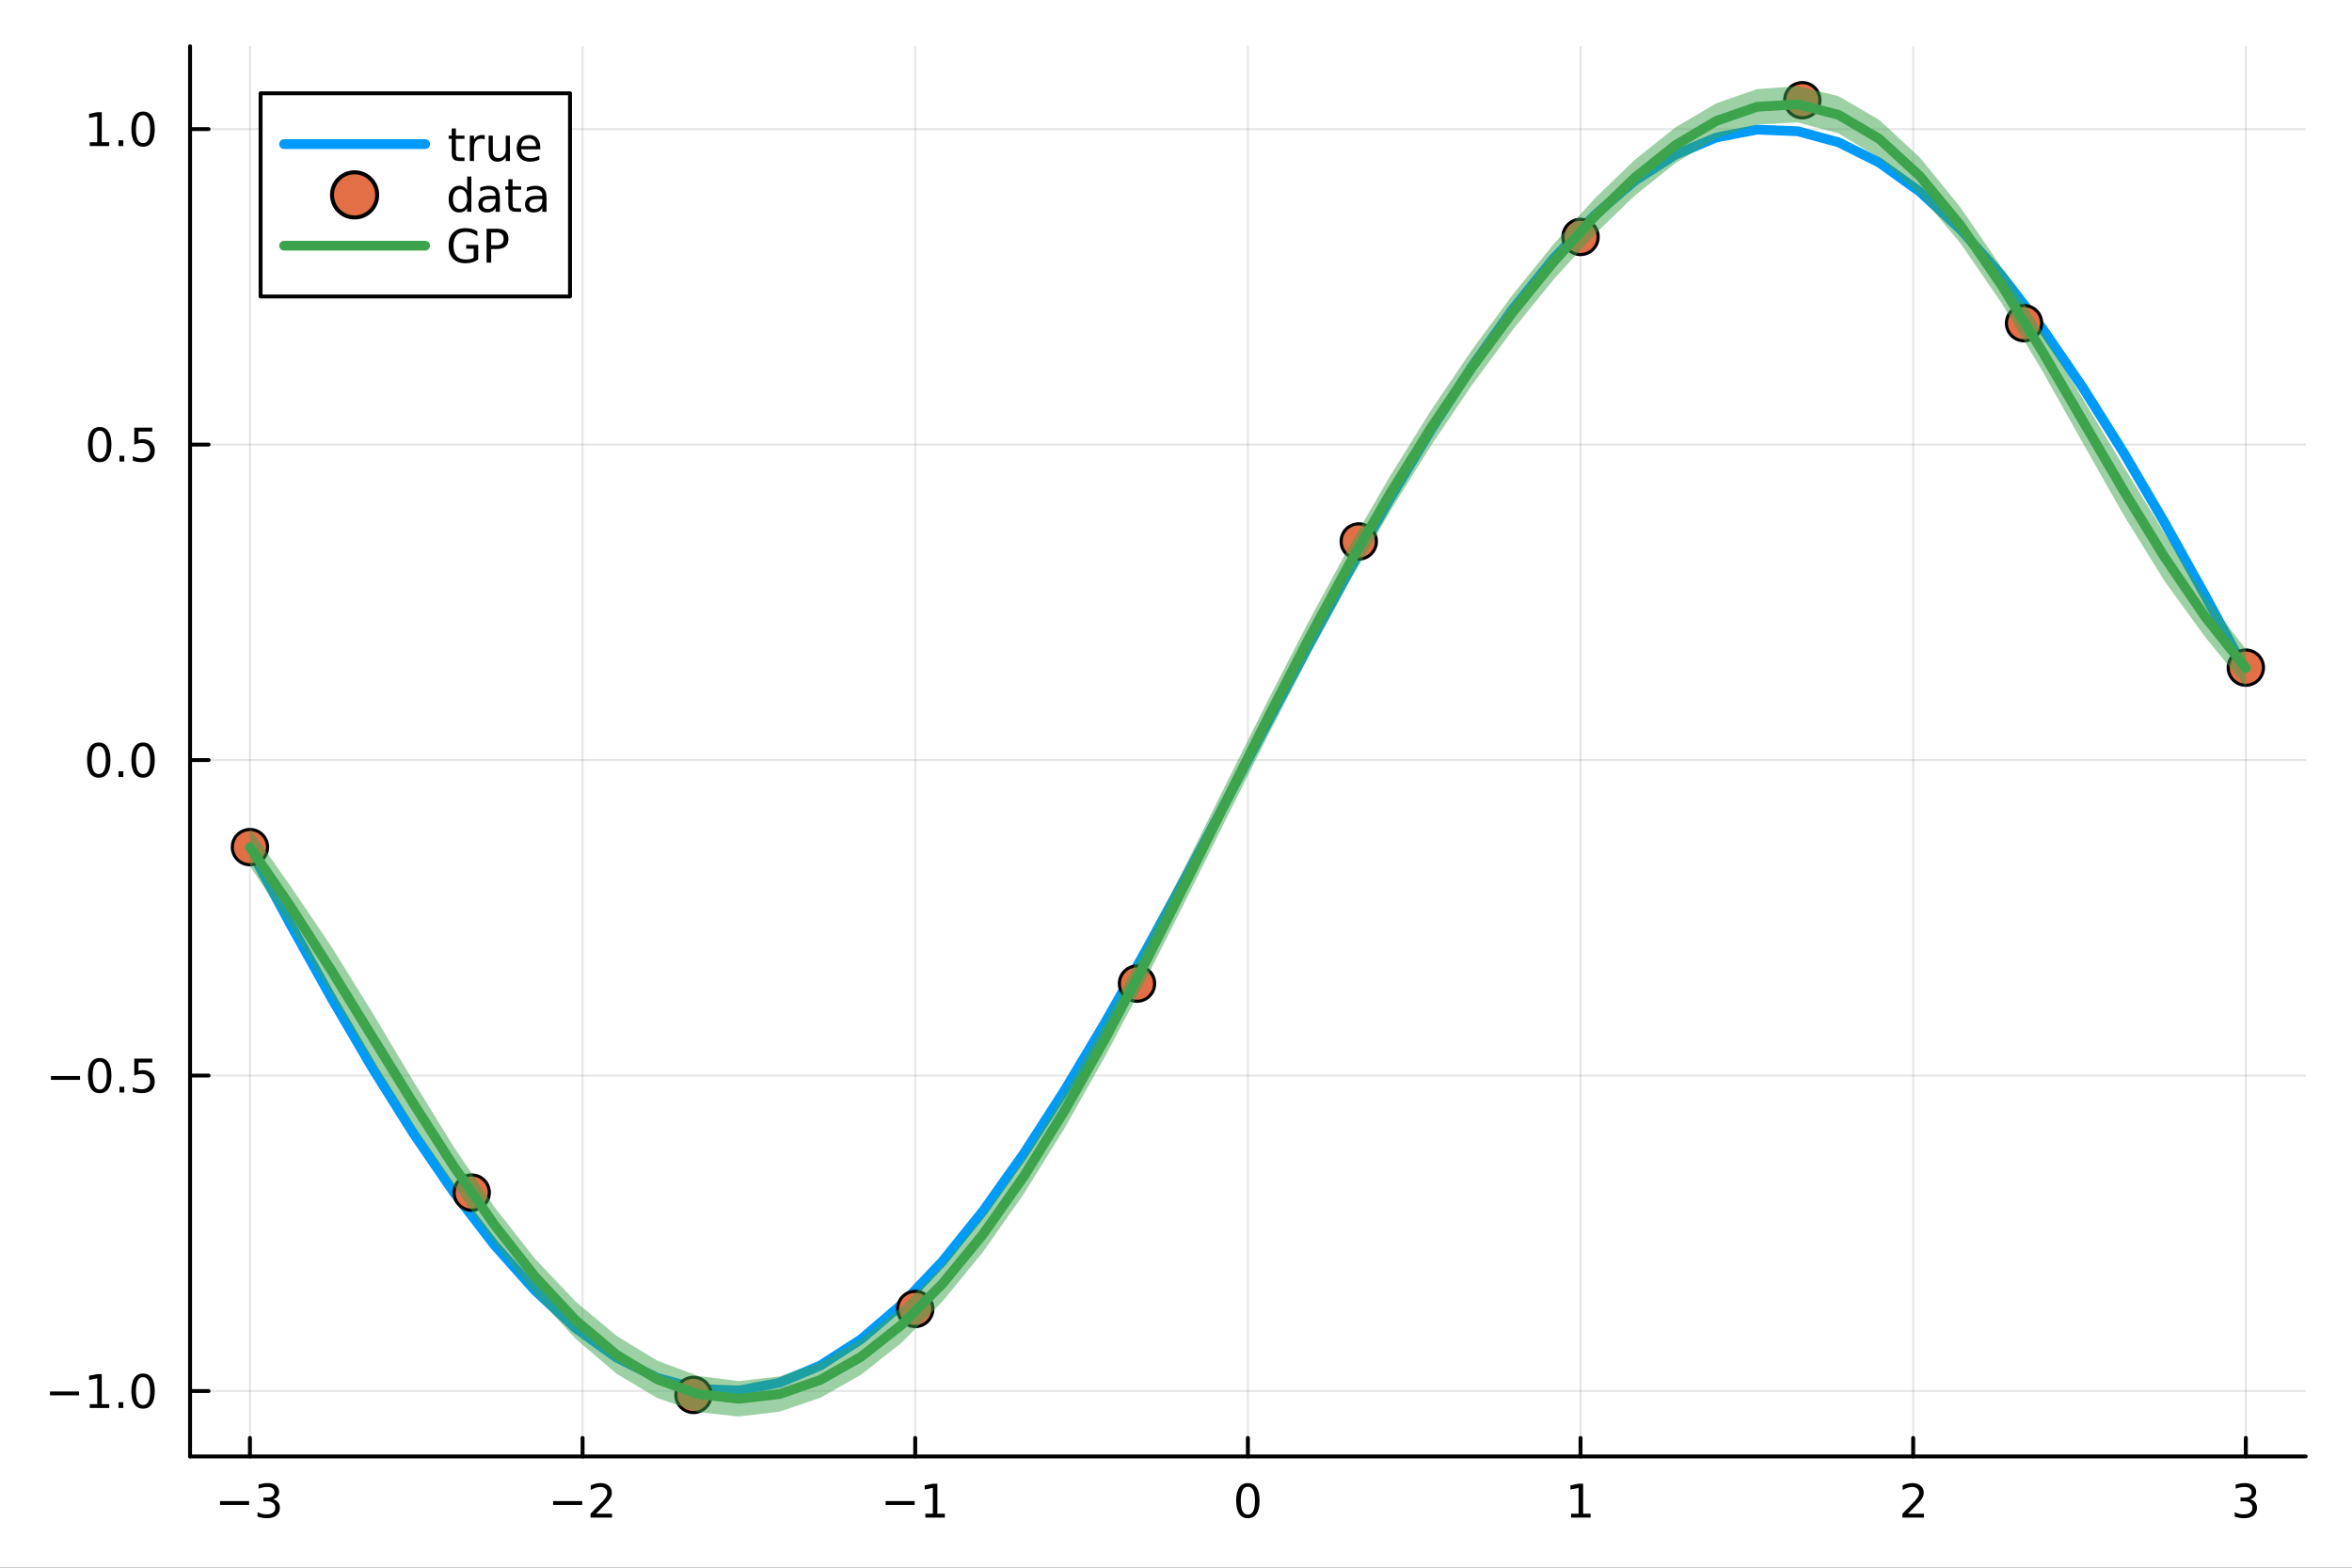 <?xml version="1.0" encoding="utf-8"?>
<svg xmlns="http://www.w3.org/2000/svg" xmlns:xlink="http://www.w3.org/1999/xlink" width="600" height="400" viewBox="0 0 2400 1600">
<rect x="0" y="0" width="2400" height="1600" fill="#333333" stroke="none"/>
<defs>
  <clipPath id="clip660">
    <rect x="0" y="0" width="2400" height="1600"/>
  </clipPath>
</defs>
<path clip-path="url(#clip660)" d="
M0 1600 L2400 1600 L2400 0 L0 0  Z
  " fill="#ffffff" fill-rule="evenodd" fill-opacity="1"/>
<defs>
  <clipPath id="clip661">
    <rect x="480" y="0" width="1681" height="1600"/>
  </clipPath>
</defs>
<path clip-path="url(#clip660)" d="
M193.936 1486.45 L2352.76 1486.45 L2352.76 47.244 L193.936 47.244  Z
  " fill="#ffffff" fill-rule="evenodd" fill-opacity="1"/>
<defs>
  <clipPath id="clip662">
    <rect x="193" y="47" width="2160" height="1440"/>
  </clipPath>
</defs>
<polyline clip-path="url(#clip662)" style="stroke:#000000; stroke-linecap:round; stroke-linejoin:round; stroke-width:2; stroke-opacity:0.1; fill:none" points="
  255.035,1486.45 255.035,47.244 
  "/>
<polyline clip-path="url(#clip662)" style="stroke:#000000; stroke-linecap:round; stroke-linejoin:round; stroke-width:2; stroke-opacity:0.1; fill:none" points="
  594.472,1486.45 594.472,47.244 
  "/>
<polyline clip-path="url(#clip662)" style="stroke:#000000; stroke-linecap:round; stroke-linejoin:round; stroke-width:2; stroke-opacity:0.1; fill:none" points="
  933.909,1486.45 933.909,47.244 
  "/>
<polyline clip-path="url(#clip662)" style="stroke:#000000; stroke-linecap:round; stroke-linejoin:round; stroke-width:2; stroke-opacity:0.1; fill:none" points="
  1273.35,1486.45 1273.35,47.244 
  "/>
<polyline clip-path="url(#clip662)" style="stroke:#000000; stroke-linecap:round; stroke-linejoin:round; stroke-width:2; stroke-opacity:0.1; fill:none" points="
  1612.78,1486.45 1612.78,47.244 
  "/>
<polyline clip-path="url(#clip662)" style="stroke:#000000; stroke-linecap:round; stroke-linejoin:round; stroke-width:2; stroke-opacity:0.1; fill:none" points="
  1952.22,1486.45 1952.22,47.244 
  "/>
<polyline clip-path="url(#clip662)" style="stroke:#000000; stroke-linecap:round; stroke-linejoin:round; stroke-width:2; stroke-opacity:0.1; fill:none" points="
  2291.66,1486.45 2291.66,47.244 
  "/>
<polyline clip-path="url(#clip660)" style="stroke:#000000; stroke-linecap:round; stroke-linejoin:round; stroke-width:4; stroke-opacity:1; fill:none" points="
  193.936,1486.45 2352.76,1486.45 
  "/>
<polyline clip-path="url(#clip660)" style="stroke:#000000; stroke-linecap:round; stroke-linejoin:round; stroke-width:4; stroke-opacity:1; fill:none" points="
  255.035,1486.45 255.035,1467.55 
  "/>
<polyline clip-path="url(#clip660)" style="stroke:#000000; stroke-linecap:round; stroke-linejoin:round; stroke-width:4; stroke-opacity:1; fill:none" points="
  594.472,1486.45 594.472,1467.55 
  "/>
<polyline clip-path="url(#clip660)" style="stroke:#000000; stroke-linecap:round; stroke-linejoin:round; stroke-width:4; stroke-opacity:1; fill:none" points="
  933.909,1486.45 933.909,1467.55 
  "/>
<polyline clip-path="url(#clip660)" style="stroke:#000000; stroke-linecap:round; stroke-linejoin:round; stroke-width:4; stroke-opacity:1; fill:none" points="
  1273.35,1486.45 1273.35,1467.55 
  "/>
<polyline clip-path="url(#clip660)" style="stroke:#000000; stroke-linecap:round; stroke-linejoin:round; stroke-width:4; stroke-opacity:1; fill:none" points="
  1612.78,1486.45 1612.78,1467.55 
  "/>
<polyline clip-path="url(#clip660)" style="stroke:#000000; stroke-linecap:round; stroke-linejoin:round; stroke-width:4; stroke-opacity:1; fill:none" points="
  1952.22,1486.45 1952.22,1467.55 
  "/>
<polyline clip-path="url(#clip660)" style="stroke:#000000; stroke-linecap:round; stroke-linejoin:round; stroke-width:4; stroke-opacity:1; fill:none" points="
  2291.66,1486.45 2291.66,1467.55 
  "/>
<path clip-path="url(#clip660)" d="M224.502 1532.02 L254.178 1532.02 L254.178 1535.95 L224.502 1535.95 L224.502 1532.02 Z" fill="#000000" fill-rule="evenodd" fill-opacity="1" /><path clip-path="url(#clip660)" d="M278.437 1530.21 Q281.794 1530.93 283.669 1533.2 Q285.567 1535.47 285.567 1538.8 Q285.567 1543.92 282.048 1546.72 Q278.53 1549.52 272.048 1549.52 Q269.873 1549.52 267.558 1549.08 Q265.266 1548.66 262.812 1547.81 L262.812 1543.29 Q264.757 1544.43 267.072 1545.01 Q269.386 1545.58 271.91 1545.58 Q276.308 1545.58 278.599 1543.85 Q280.914 1542.11 280.914 1538.8 Q280.914 1535.75 278.761 1534.03 Q276.632 1532.3 272.812 1532.3 L268.785 1532.3 L268.785 1528.45 L272.998 1528.45 Q276.447 1528.45 278.275 1527.09 Q280.104 1525.7 280.104 1523.11 Q280.104 1520.45 278.206 1519.03 Q276.331 1517.6 272.812 1517.6 Q270.891 1517.6 268.692 1518.01 Q266.493 1518.43 263.854 1519.31 L263.854 1515.14 Q266.516 1514.4 268.831 1514.03 Q271.169 1513.66 273.229 1513.66 Q278.553 1513.66 281.655 1516.09 Q284.757 1518.5 284.757 1522.62 Q284.757 1525.49 283.113 1527.48 Q281.47 1529.45 278.437 1530.21 Z" fill="#000000" fill-rule="evenodd" fill-opacity="1" /><path clip-path="url(#clip660)" d="M564.414 1532.02 L594.09 1532.02 L594.09 1535.95 L564.414 1535.95 L564.414 1532.02 Z" fill="#000000" fill-rule="evenodd" fill-opacity="1" /><path clip-path="url(#clip660)" d="M608.21 1544.91 L624.529 1544.91 L624.529 1548.85 L602.585 1548.85 L602.585 1544.91 Q605.247 1542.16 609.83 1537.53 Q614.437 1532.88 615.617 1531.53 Q617.863 1529.01 618.742 1527.27 Q619.645 1525.51 619.645 1523.82 Q619.645 1521.07 617.701 1519.33 Q615.78 1517.6 612.678 1517.6 Q610.479 1517.6 608.025 1518.36 Q605.594 1519.13 602.817 1520.68 L602.817 1515.95 Q605.641 1514.82 608.094 1514.24 Q610.548 1513.66 612.585 1513.66 Q617.955 1513.66 621.15 1516.35 Q624.344 1519.03 624.344 1523.52 Q624.344 1525.65 623.534 1527.57 Q622.747 1529.47 620.641 1532.07 Q620.062 1532.74 616.96 1535.95 Q613.858 1539.15 608.21 1544.91 Z" fill="#000000" fill-rule="evenodd" fill-opacity="1" /><path clip-path="url(#clip660)" d="M903.666 1532.02 L933.342 1532.02 L933.342 1535.95 L903.666 1535.95 L903.666 1532.02 Z" fill="#000000" fill-rule="evenodd" fill-opacity="1" /><path clip-path="url(#clip660)" d="M944.244 1544.91 L951.883 1544.91 L951.883 1518.55 L943.573 1520.21 L943.573 1515.95 L951.837 1514.29 L956.513 1514.29 L956.513 1544.91 L964.152 1544.91 L964.152 1548.85 L944.244 1548.85 L944.244 1544.91 Z" fill="#000000" fill-rule="evenodd" fill-opacity="1" /><path clip-path="url(#clip660)" d="M1273.35 1517.37 Q1269.73 1517.37 1267.91 1520.93 Q1266.1 1524.47 1266.1 1531.6 Q1266.1 1538.71 1267.91 1542.27 Q1269.73 1545.82 1273.35 1545.82 Q1276.98 1545.82 1278.79 1542.27 Q1280.61 1538.71 1280.61 1531.6 Q1280.61 1524.47 1278.79 1520.93 Q1276.98 1517.37 1273.35 1517.37 M1273.35 1513.66 Q1279.16 1513.66 1282.21 1518.27 Q1285.29 1522.85 1285.29 1531.6 Q1285.29 1540.33 1282.21 1544.94 Q1279.16 1549.52 1273.35 1549.52 Q1267.54 1549.52 1264.46 1544.94 Q1261.4 1540.33 1261.4 1531.6 Q1261.4 1522.85 1264.46 1518.27 Q1267.54 1513.66 1273.35 1513.66 Z" fill="#000000" fill-rule="evenodd" fill-opacity="1" /><path clip-path="url(#clip660)" d="M1603.17 1544.91 L1610.8 1544.91 L1610.8 1518.55 L1602.49 1520.21 L1602.49 1515.95 L1610.76 1514.29 L1615.43 1514.29 L1615.43 1544.91 L1623.07 1544.91 L1623.07 1548.85 L1603.17 1548.85 L1603.17 1544.91 Z" fill="#000000" fill-rule="evenodd" fill-opacity="1" /><path clip-path="url(#clip660)" d="M1946.87 1544.91 L1963.19 1544.91 L1963.19 1548.85 L1941.25 1548.85 L1941.25 1544.91 Q1943.91 1542.16 1948.49 1537.53 Q1953.1 1532.88 1954.28 1531.53 Q1956.53 1529.01 1957.41 1527.27 Q1958.31 1525.51 1958.31 1523.82 Q1958.31 1521.07 1956.36 1519.33 Q1954.44 1517.6 1951.34 1517.6 Q1949.14 1517.6 1946.69 1518.36 Q1944.26 1519.13 1941.48 1520.68 L1941.48 1515.95 Q1944.3 1514.82 1946.76 1514.24 Q1949.21 1513.66 1951.25 1513.66 Q1956.62 1513.66 1959.81 1516.35 Q1963.01 1519.03 1963.01 1523.52 Q1963.01 1525.65 1962.2 1527.57 Q1961.41 1529.47 1959.3 1532.07 Q1958.72 1532.74 1955.62 1535.95 Q1952.52 1539.15 1946.87 1544.91 Z" fill="#000000" fill-rule="evenodd" fill-opacity="1" /><path clip-path="url(#clip660)" d="M2295.9 1530.21 Q2299.26 1530.93 2301.14 1533.2 Q2303.03 1535.47 2303.03 1538.8 Q2303.03 1543.92 2299.52 1546.72 Q2296 1549.52 2289.52 1549.52 Q2287.34 1549.52 2285.03 1549.08 Q2282.73 1548.66 2280.28 1547.81 L2280.28 1543.29 Q2282.22 1544.43 2284.54 1545.01 Q2286.85 1545.58 2289.38 1545.58 Q2293.78 1545.58 2296.07 1543.85 Q2298.38 1542.11 2298.38 1538.8 Q2298.38 1535.75 2296.23 1534.03 Q2294.1 1532.3 2290.28 1532.3 L2286.25 1532.3 L2286.25 1528.45 L2290.47 1528.45 Q2293.91 1528.45 2295.74 1527.09 Q2297.57 1525.7 2297.57 1523.11 Q2297.57 1520.45 2295.67 1519.03 Q2293.8 1517.6 2290.28 1517.6 Q2288.36 1517.6 2286.16 1518.01 Q2283.96 1518.43 2281.32 1519.31 L2281.32 1515.14 Q2283.98 1514.4 2286.3 1514.03 Q2288.64 1513.66 2290.7 1513.66 Q2296.02 1513.66 2299.12 1516.09 Q2302.22 1518.5 2302.22 1522.62 Q2302.22 1525.49 2300.58 1527.48 Q2298.94 1529.45 2295.9 1530.21 Z" fill="#000000" fill-rule="evenodd" fill-opacity="1" /><polyline clip-path="url(#clip662)" style="stroke:#000000; stroke-linecap:round; stroke-linejoin:round; stroke-width:2; stroke-opacity:0.1; fill:none" points="
  193.936,1419.72 2352.76,1419.72 
  "/>
<polyline clip-path="url(#clip662)" style="stroke:#000000; stroke-linecap:round; stroke-linejoin:round; stroke-width:2; stroke-opacity:0.1; fill:none" points="
  193.936,1097.74 2352.76,1097.74 
  "/>
<polyline clip-path="url(#clip662)" style="stroke:#000000; stroke-linecap:round; stroke-linejoin:round; stroke-width:2; stroke-opacity:0.1; fill:none" points="
  193.936,775.752 2352.76,775.752 
  "/>
<polyline clip-path="url(#clip662)" style="stroke:#000000; stroke-linecap:round; stroke-linejoin:round; stroke-width:2; stroke-opacity:0.1; fill:none" points="
  193.936,453.766 2352.76,453.766 
  "/>
<polyline clip-path="url(#clip662)" style="stroke:#000000; stroke-linecap:round; stroke-linejoin:round; stroke-width:2; stroke-opacity:0.1; fill:none" points="
  193.936,131.78 2352.76,131.78 
  "/>
<polyline clip-path="url(#clip660)" style="stroke:#000000; stroke-linecap:round; stroke-linejoin:round; stroke-width:4; stroke-opacity:1; fill:none" points="
  193.936,1486.45 193.936,47.244 
  "/>
<polyline clip-path="url(#clip660)" style="stroke:#000000; stroke-linecap:round; stroke-linejoin:round; stroke-width:4; stroke-opacity:1; fill:none" points="
  193.936,1419.72 212.834,1419.72 
  "/>
<polyline clip-path="url(#clip660)" style="stroke:#000000; stroke-linecap:round; stroke-linejoin:round; stroke-width:4; stroke-opacity:1; fill:none" points="
  193.936,1097.74 212.834,1097.74 
  "/>
<polyline clip-path="url(#clip660)" style="stroke:#000000; stroke-linecap:round; stroke-linejoin:round; stroke-width:4; stroke-opacity:1; fill:none" points="
  193.936,775.752 212.834,775.752 
  "/>
<polyline clip-path="url(#clip660)" style="stroke:#000000; stroke-linecap:round; stroke-linejoin:round; stroke-width:4; stroke-opacity:1; fill:none" points="
  193.936,453.766 212.834,453.766 
  "/>
<polyline clip-path="url(#clip660)" style="stroke:#000000; stroke-linecap:round; stroke-linejoin:round; stroke-width:4; stroke-opacity:1; fill:none" points="
  193.936,131.78 212.834,131.78 
  "/>
<path clip-path="url(#clip660)" d="M50.992 1420.18 L80.668 1420.18 L80.668 1424.11 L50.992 1424.11 L50.992 1420.18 Z" fill="#000000" fill-rule="evenodd" fill-opacity="1" /><path clip-path="url(#clip660)" d="M91.571 1433.07 L99.21 1433.07 L99.21 1406.7 L90.899 1408.37 L90.899 1404.11 L99.163 1402.44 L103.839 1402.44 L103.839 1433.07 L111.478 1433.07 L111.478 1437 L91.571 1437 L91.571 1433.07 Z" fill="#000000" fill-rule="evenodd" fill-opacity="1" /><path clip-path="url(#clip660)" d="M120.922 1431.12 L125.807 1431.12 L125.807 1437 L120.922 1437 L120.922 1431.12 Z" fill="#000000" fill-rule="evenodd" fill-opacity="1" /><path clip-path="url(#clip660)" d="M145.992 1405.52 Q142.381 1405.52 140.552 1409.09 Q138.746 1412.63 138.746 1419.76 Q138.746 1426.86 140.552 1430.43 Q142.381 1433.97 145.992 1433.97 Q149.626 1433.97 151.431 1430.43 Q153.26 1426.86 153.26 1419.76 Q153.26 1412.63 151.431 1409.09 Q149.626 1405.52 145.992 1405.52 M145.992 1401.82 Q151.802 1401.82 154.857 1406.43 Q157.936 1411.01 157.936 1419.76 Q157.936 1428.49 154.857 1433.09 Q151.802 1437.67 145.992 1437.67 Q140.181 1437.67 137.103 1433.09 Q134.047 1428.49 134.047 1419.76 Q134.047 1411.01 137.103 1406.43 Q140.181 1401.82 145.992 1401.82 Z" fill="#000000" fill-rule="evenodd" fill-opacity="1" /><path clip-path="url(#clip660)" d="M51.987 1098.19 L81.663 1098.19 L81.663 1102.12 L51.987 1102.12 L51.987 1098.19 Z" fill="#000000" fill-rule="evenodd" fill-opacity="1" /><path clip-path="url(#clip660)" d="M101.756 1083.54 Q98.145 1083.54 96.316 1087.1 Q94.51 1090.64 94.51 1097.77 Q94.51 1104.88 96.316 1108.44 Q98.145 1111.99 101.756 1111.99 Q105.39 1111.99 107.196 1108.44 Q109.024 1104.88 109.024 1097.77 Q109.024 1090.64 107.196 1087.1 Q105.39 1083.54 101.756 1083.54 M101.756 1079.83 Q107.566 1079.83 110.621 1084.44 Q113.7 1089.02 113.7 1097.77 Q113.7 1106.5 110.621 1111.11 Q107.566 1115.69 101.756 1115.69 Q95.946 1115.69 92.867 1111.11 Q89.811 1106.5 89.811 1097.77 Q89.811 1089.02 92.867 1084.44 Q95.946 1079.83 101.756 1079.83 Z" fill="#000000" fill-rule="evenodd" fill-opacity="1" /><path clip-path="url(#clip660)" d="M121.918 1109.14 L126.802 1109.14 L126.802 1115.02 L121.918 1115.02 L121.918 1109.14 Z" fill="#000000" fill-rule="evenodd" fill-opacity="1" /><path clip-path="url(#clip660)" d="M137.033 1080.46 L155.39 1080.46 L155.39 1084.39 L141.316 1084.39 L141.316 1092.87 Q142.334 1092.52 143.353 1092.36 Q144.371 1092.17 145.39 1092.17 Q151.177 1092.17 154.556 1095.34 Q157.936 1098.51 157.936 1103.93 Q157.936 1109.51 154.464 1112.61 Q150.992 1115.69 144.672 1115.69 Q142.496 1115.69 140.228 1115.32 Q137.982 1114.95 135.575 1114.21 L135.575 1109.51 Q137.658 1110.64 139.881 1111.2 Q142.103 1111.75 144.58 1111.75 Q148.584 1111.75 150.922 1109.65 Q153.26 1107.54 153.26 1103.93 Q153.26 1100.32 150.922 1098.21 Q148.584 1096.11 144.58 1096.11 Q142.705 1096.11 140.83 1096.52 Q138.978 1096.94 137.033 1097.82 L137.033 1080.46 Z" fill="#000000" fill-rule="evenodd" fill-opacity="1" /><path clip-path="url(#clip660)" d="M100.76 761.551 Q97.149 761.551 95.321 765.116 Q93.515 768.657 93.515 775.787 Q93.515 782.893 95.321 786.458 Q97.149 790 100.76 790 Q104.395 790 106.2 786.458 Q108.029 782.893 108.029 775.787 Q108.029 768.657 106.2 765.116 Q104.395 761.551 100.76 761.551 M100.76 757.847 Q106.571 757.847 109.626 762.454 Q112.705 767.037 112.705 775.787 Q112.705 784.514 109.626 789.12 Q106.571 793.703 100.76 793.703 Q94.95 793.703 91.871 789.12 Q88.816 784.514 88.816 775.787 Q88.816 767.037 91.871 762.454 Q94.95 757.847 100.76 757.847 Z" fill="#000000" fill-rule="evenodd" fill-opacity="1" /><path clip-path="url(#clip660)" d="M120.922 787.152 L125.807 787.152 L125.807 793.032 L120.922 793.032 L120.922 787.152 Z" fill="#000000" fill-rule="evenodd" fill-opacity="1" /><path clip-path="url(#clip660)" d="M145.992 761.551 Q142.381 761.551 140.552 765.116 Q138.746 768.657 138.746 775.787 Q138.746 782.893 140.552 786.458 Q142.381 790 145.992 790 Q149.626 790 151.431 786.458 Q153.26 782.893 153.26 775.787 Q153.26 768.657 151.431 765.116 Q149.626 761.551 145.992 761.551 M145.992 757.847 Q151.802 757.847 154.857 762.454 Q157.936 767.037 157.936 775.787 Q157.936 784.514 154.857 789.12 Q151.802 793.703 145.992 793.703 Q140.181 793.703 137.103 789.12 Q134.047 784.514 134.047 775.787 Q134.047 767.037 137.103 762.454 Q140.181 757.847 145.992 757.847 Z" fill="#000000" fill-rule="evenodd" fill-opacity="1" /><path clip-path="url(#clip660)" d="M101.756 439.565 Q98.145 439.565 96.316 443.13 Q94.51 446.671 94.51 453.801 Q94.51 460.907 96.316 464.472 Q98.145 468.014 101.756 468.014 Q105.39 468.014 107.196 464.472 Q109.024 460.907 109.024 453.801 Q109.024 446.671 107.196 443.13 Q105.39 439.565 101.756 439.565 M101.756 435.861 Q107.566 435.861 110.621 440.468 Q113.7 445.051 113.7 453.801 Q113.7 462.528 110.621 467.134 Q107.566 471.718 101.756 471.718 Q95.946 471.718 92.867 467.134 Q89.811 462.528 89.811 453.801 Q89.811 445.051 92.867 440.468 Q95.946 435.861 101.756 435.861 Z" fill="#000000" fill-rule="evenodd" fill-opacity="1" /><path clip-path="url(#clip660)" d="M121.918 465.167 L126.802 465.167 L126.802 471.046 L121.918 471.046 L121.918 465.167 Z" fill="#000000" fill-rule="evenodd" fill-opacity="1" /><path clip-path="url(#clip660)" d="M137.033 436.486 L155.39 436.486 L155.39 440.421 L141.316 440.421 L141.316 448.894 Q142.334 448.546 143.353 448.384 Q144.371 448.199 145.39 448.199 Q151.177 448.199 154.556 451.37 Q157.936 454.542 157.936 459.958 Q157.936 465.537 154.464 468.639 Q150.992 471.718 144.672 471.718 Q142.496 471.718 140.228 471.347 Q137.982 470.977 135.575 470.236 L135.575 465.537 Q137.658 466.671 139.881 467.227 Q142.103 467.782 144.58 467.782 Q148.584 467.782 150.922 465.676 Q153.26 463.569 153.26 459.958 Q153.26 456.347 150.922 454.241 Q148.584 452.134 144.58 452.134 Q142.705 452.134 140.83 452.551 Q138.978 452.968 137.033 453.847 L137.033 436.486 Z" fill="#000000" fill-rule="evenodd" fill-opacity="1" /><path clip-path="url(#clip660)" d="M91.571 145.125 L99.21 145.125 L99.21 118.76 L90.899 120.426 L90.899 116.167 L99.163 114.5 L103.839 114.5 L103.839 145.125 L111.478 145.125 L111.478 149.06 L91.571 149.06 L91.571 145.125 Z" fill="#000000" fill-rule="evenodd" fill-opacity="1" /><path clip-path="url(#clip660)" d="M120.922 143.181 L125.807 143.181 L125.807 149.06 L120.922 149.06 L120.922 143.181 Z" fill="#000000" fill-rule="evenodd" fill-opacity="1" /><path clip-path="url(#clip660)" d="M145.992 117.579 Q142.381 117.579 140.552 121.144 Q138.746 124.686 138.746 131.815 Q138.746 138.922 140.552 142.486 Q142.381 146.028 145.992 146.028 Q149.626 146.028 151.431 142.486 Q153.26 138.922 153.26 131.815 Q153.26 124.686 151.431 121.144 Q149.626 117.579 145.992 117.579 M145.992 113.875 Q151.802 113.875 154.857 118.482 Q157.936 123.065 157.936 131.815 Q157.936 140.542 154.857 145.148 Q151.802 149.732 145.992 149.732 Q140.181 149.732 137.103 145.148 Q134.047 140.542 134.047 131.815 Q134.047 123.065 137.103 118.482 Q140.181 113.875 145.992 113.875 Z" fill="#000000" fill-rule="evenodd" fill-opacity="1" /><polyline clip-path="url(#clip662)" style="stroke:#009af9; stroke-linecap:round; stroke-linejoin:round; stroke-width:10; stroke-opacity:1; fill:none" points="
  255.035,866.629 296.598,943.818 338.162,1018.49 379.726,1089.53 421.29,1155.87 462.853,1216.51 504.417,1270.56 545.981,1317.2 587.544,1355.72 629.108,1385.57 
  670.672,1406.28 712.236,1417.55 753.799,1419.2 795.363,1411.23 836.927,1393.73 878.491,1366.98 920.054,1331.38 961.618,1287.46 1003.18,1235.87 1044.75,1177.4 
  1086.31,1112.91 1127.87,1043.37 1169.44,969.822 1211,893.369 1252.56,815.154 1294.13,736.35 1335.69,658.135 1377.26,581.682 1418.82,508.136 1460.38,438.596 
  1501.95,374.106 1543.51,315.63 1585.07,264.045 1626.64,220.122 1668.2,184.52 1709.77,157.772 1751.33,140.278 1792.89,132.3 1834.46,133.958 1876.02,145.227 
  1917.58,165.938 1959.15,195.781 2000.71,234.309 2042.27,280.945 2083.84,334.991 2125.4,395.637 2166.97,461.976 2208.53,533.013 2250.09,607.686 2291.66,684.875 
  
  "/>
<circle clip-path="url(#clip662)" cx="255.035" cy="864.587" r="18" fill="#e26f46" fill-rule="evenodd" fill-opacity="1" stroke="#000000" stroke-opacity="1" stroke-width="3.2"/>
<circle clip-path="url(#clip662)" cx="481.326" cy="1217.17" r="18" fill="#e26f46" fill-rule="evenodd" fill-opacity="1" stroke="#000000" stroke-opacity="1" stroke-width="3.2"/>
<circle clip-path="url(#clip662)" cx="707.617" cy="1423.67" r="18" fill="#e26f46" fill-rule="evenodd" fill-opacity="1" stroke="#000000" stroke-opacity="1" stroke-width="3.2"/>
<circle clip-path="url(#clip662)" cx="933.909" cy="1335.92" r="18" fill="#e26f46" fill-rule="evenodd" fill-opacity="1" stroke="#000000" stroke-opacity="1" stroke-width="3.2"/>
<circle clip-path="url(#clip662)" cx="1160.2" cy="1003.89" r="18" fill="#e26f46" fill-rule="evenodd" fill-opacity="1" stroke="#000000" stroke-opacity="1" stroke-width="3.2"/>
<circle clip-path="url(#clip662)" cx="1386.49" cy="552.595" r="18" fill="#e26f46" fill-rule="evenodd" fill-opacity="1" stroke="#000000" stroke-opacity="1" stroke-width="3.2"/>
<circle clip-path="url(#clip662)" cx="1612.78" cy="241.804" r="18" fill="#e26f46" fill-rule="evenodd" fill-opacity="1" stroke="#000000" stroke-opacity="1" stroke-width="3.2"/>
<circle clip-path="url(#clip662)" cx="1839.07" cy="102.281" r="18" fill="#e26f46" fill-rule="evenodd" fill-opacity="1" stroke="#000000" stroke-opacity="1" stroke-width="3.2"/>
<circle clip-path="url(#clip662)" cx="2065.37" cy="329.842" r="18" fill="#e26f46" fill-rule="evenodd" fill-opacity="1" stroke="#000000" stroke-opacity="1" stroke-width="3.2"/>
<circle clip-path="url(#clip662)" cx="2291.66" cy="681.379" r="18" fill="#e26f46" fill-rule="evenodd" fill-opacity="1" stroke="#000000" stroke-opacity="1" stroke-width="3.2"/>
<path clip-path="url(#clip662)" d="
M255.035 884.054 L296.598 946.098 L338.162 1014.94 L379.726 1082.87 L421.29 1148.06 L462.853 1210.02 L504.417 1268.29 L545.981 1321.34 L587.544 1366.61 L629.108 1402.06 
  L670.672 1426.88 L712.236 1441.23 L753.799 1445.72 L795.363 1440.81 L836.927 1426.64 L878.491 1403.15 L920.054 1370.36 L961.618 1328.42 L1003.18 1277.63 L1044.75 1218.44 
  L1086.31 1151.52 L1127.87 1077.88 L1169.44 998.973 L1211 916.656 L1252.56 833.003 L1294.13 750.07 L1335.69 669.646 L1377.26 593.084 L1418.82 521.241 L1460.38 454.531 
  L1501.95 393.059 L1543.51 336.775 L1585.07 285.631 L1626.64 239.747 L1668.2 199.617 L1709.77 166.297 L1751.33 141.439 L1792.89 127.049 L1834.46 124.956 L1876.02 136.256 
  L1917.58 161.105 L1959.15 198.906 L2000.71 248.652 L2042.27 309.136 L2083.84 378.363 L2125.4 452.377 L2166.97 525.663 L2208.53 592.781 L2250.09 650.15 L2291.66 701.049 
  L2291.66 662.554 L2250.09 608.664 L2208.53 543.882 L2166.97 475.872 L2125.4 406.942 L2083.84 338.573 L2042.27 272.571 L2000.71 211.99 L1959.15 160.843 L1917.58 122.371 
  L1876.02 98.1 L1834.46 87.976 L1792.89 90.911 L1751.33 105.401 L1709.77 129.916 L1668.2 162.98 L1626.64 203.194 L1585.07 249.387 L1543.51 300.791 L1501.95 357.127 
  L1460.38 418.496 L1418.82 485.106 L1377.26 556.959 L1335.69 633.622 L1294.13 714.139 L1252.56 797.072 L1211 880.632 L1169.44 962.847 L1127.87 1041.74 L1086.31 1115.48 
  L1044.75 1182.51 L1003.18 1241.64 L961.618 1292.17 L920.054 1333.81 L878.491 1366.52 L836.927 1390.26 L795.363 1404.77 L753.799 1409.58 L712.236 1404.25 L670.672 1388.72 
  L629.108 1363.33 L587.544 1328.55 L545.981 1284.68 L504.417 1231.73 L462.853 1170.23 L421.29 1102.63 L379.726 1033.08 L338.162 966.04 L296.598 904.612 L255.035 845.559 
   Z
  " fill="#3da44d" fill-rule="evenodd" fill-opacity="0.5"/>
<polyline clip-path="url(#clip662)" style="stroke:#3da44d; stroke-linecap:round; stroke-linejoin:round; stroke-width:10; stroke-opacity:1; fill:none" points="
  255.035,864.806 296.598,925.355 338.162,990.49 379.726,1057.97 421.29,1125.34 462.853,1190.13 504.417,1250.01 545.981,1303.01 587.544,1347.58 629.108,1382.7 
  670.672,1407.8 712.236,1422.74 753.799,1427.65 795.363,1422.79 836.927,1408.45 878.491,1384.83 920.054,1352.08 961.618,1310.3 1003.18,1259.64 1044.75,1200.47 
  1086.31,1133.5 1127.87,1059.81 1169.44,980.91 1211,898.644 1252.56,815.038 1294.13,732.104 1335.69,651.634 1377.26,575.022 1418.82,503.174 1460.38,436.513 
  1501.95,375.093 1543.51,318.783 1585.07,267.509 1626.64,221.471 1668.2,181.298 1709.77,148.106 1751.33,123.42 1792.89,108.98 1834.46,106.466 1876.02,117.178 
  1917.58,141.738 1959.15,179.875 2000.71,230.321 2042.27,290.853 2083.84,358.468 2125.4,429.66 2166.97,500.768 2208.53,568.332 2250.09,629.407 2291.66,681.801 
  
  "/>
<path clip-path="url(#clip660)" d="
M265.897 302.578 L581.639 302.578 L581.639 95.218 L265.897 95.218  Z
  " fill="#ffffff" fill-rule="evenodd" fill-opacity="1"/>
<polyline clip-path="url(#clip660)" style="stroke:#000000; stroke-linecap:round; stroke-linejoin:round; stroke-width:4; stroke-opacity:1; fill:none" points="
  265.897,302.578 581.639,302.578 581.639,95.218 265.897,95.218 265.897,302.578 
  "/>
<polyline clip-path="url(#clip660)" style="stroke:#009af9; stroke-linecap:round; stroke-linejoin:round; stroke-width:10; stroke-opacity:1; fill:none" points="
  289.884,147.058 433.805,147.058 
  "/>
<path clip-path="url(#clip660)" d="M465.199 131.051 L465.199 138.412 L473.972 138.412 L473.972 141.722 L465.199 141.722 L465.199 155.796 Q465.199 158.967 466.056 159.87 Q466.935 160.773 469.597 160.773 L473.972 160.773 L473.972 164.338 L469.597 164.338 Q464.667 164.338 462.792 162.509 Q460.917 160.657 460.917 155.796 L460.917 141.722 L457.792 141.722 L457.792 138.412 L460.917 138.412 L460.917 131.051 L465.199 131.051 Z" fill="#000000" fill-rule="evenodd" fill-opacity="1" /><path clip-path="url(#clip660)" d="M494.597 142.393 Q493.88 141.977 493.023 141.791 Q492.19 141.583 491.171 141.583 Q487.56 141.583 485.616 143.944 Q483.694 146.282 483.694 150.68 L483.694 164.338 L479.412 164.338 L479.412 138.412 L483.694 138.412 L483.694 142.44 Q485.037 140.078 487.19 138.944 Q489.343 137.787 492.421 137.787 Q492.861 137.787 493.393 137.856 Q493.926 137.903 494.574 138.018 L494.597 142.393 Z" fill="#000000" fill-rule="evenodd" fill-opacity="1" /><path clip-path="url(#clip660)" d="M498.625 154.106 L498.625 138.412 L502.884 138.412 L502.884 153.944 Q502.884 157.625 504.319 159.476 Q505.754 161.305 508.625 161.305 Q512.074 161.305 514.065 159.106 Q516.078 156.907 516.078 153.111 L516.078 138.412 L520.338 138.412 L520.338 164.338 L516.078 164.338 L516.078 160.356 Q514.528 162.717 512.467 163.875 Q510.43 165.009 507.722 165.009 Q503.254 165.009 500.94 162.231 Q498.625 159.453 498.625 154.106 M509.342 137.787 L509.342 137.787 Z" fill="#000000" fill-rule="evenodd" fill-opacity="1" /><path clip-path="url(#clip660)" d="M551.287 150.31 L551.287 152.393 L531.703 152.393 Q531.981 156.791 534.342 159.106 Q536.727 161.398 540.963 161.398 Q543.416 161.398 545.708 160.796 Q548.023 160.194 550.291 158.99 L550.291 163.018 Q548 163.99 545.592 164.5 Q543.185 165.009 540.708 165.009 Q534.504 165.009 530.87 161.398 Q527.259 157.787 527.259 151.629 Q527.259 145.264 530.685 141.537 Q534.134 137.787 539.967 137.787 Q545.199 137.787 548.231 141.166 Q551.287 144.523 551.287 150.31 M547.027 149.06 Q546.981 145.565 545.06 143.481 Q543.162 141.398 540.014 141.398 Q536.449 141.398 534.296 143.412 Q532.166 145.426 531.842 149.083 L547.027 149.06 Z" fill="#000000" fill-rule="evenodd" fill-opacity="1" /><circle clip-path="url(#clip660)" cx="361.844" cy="198.898" r="23.04" fill="#e26f46" fill-rule="evenodd" fill-opacity="1" stroke="#000000" stroke-opacity="1" stroke-width="4.096"/>
<path clip-path="url(#clip660)" d="M476.704 194.187 L476.704 180.159 L480.963 180.159 L480.963 216.178 L476.704 216.178 L476.704 212.289 Q475.361 214.603 473.301 215.738 Q471.264 216.849 468.394 216.849 Q463.695 216.849 460.732 213.099 Q457.792 209.349 457.792 203.238 Q457.792 197.127 460.732 193.377 Q463.695 189.627 468.394 189.627 Q471.264 189.627 473.301 190.761 Q475.361 191.872 476.704 194.187 M462.19 203.238 Q462.19 207.937 464.111 210.622 Q466.056 213.284 469.435 213.284 Q472.815 213.284 474.759 210.622 Q476.704 207.937 476.704 203.238 Q476.704 198.539 474.759 195.877 Q472.815 193.192 469.435 193.192 Q466.056 193.192 464.111 195.877 Q462.19 198.539 462.19 203.238 Z" fill="#000000" fill-rule="evenodd" fill-opacity="1" /><path clip-path="url(#clip660)" d="M501.518 203.145 Q496.356 203.145 494.366 204.326 Q492.375 205.506 492.375 208.354 Q492.375 210.622 493.856 211.965 Q495.361 213.284 497.93 213.284 Q501.472 213.284 503.602 210.784 Q505.754 208.261 505.754 204.094 L505.754 203.145 L501.518 203.145 M510.014 201.386 L510.014 216.178 L505.754 216.178 L505.754 212.242 Q504.296 214.603 502.12 215.738 Q499.944 216.849 496.796 216.849 Q492.815 216.849 490.454 214.627 Q488.116 212.381 488.116 208.631 Q488.116 204.256 491.032 202.034 Q493.972 199.812 499.782 199.812 L505.754 199.812 L505.754 199.395 Q505.754 196.455 503.81 194.858 Q501.889 193.238 498.393 193.238 Q496.171 193.238 494.065 193.77 Q491.958 194.303 490.014 195.367 L490.014 191.432 Q492.352 190.53 494.551 190.09 Q496.75 189.627 498.833 189.627 Q504.458 189.627 507.236 192.543 Q510.014 195.46 510.014 201.386 Z" fill="#000000" fill-rule="evenodd" fill-opacity="1" /><path clip-path="url(#clip660)" d="M523 182.891 L523 190.252 L531.773 190.252 L531.773 193.562 L523 193.562 L523 207.636 Q523 210.807 523.856 211.71 Q524.736 212.613 527.398 212.613 L531.773 212.613 L531.773 216.178 L527.398 216.178 Q522.467 216.178 520.592 214.349 Q518.717 212.497 518.717 207.636 L518.717 193.562 L515.592 193.562 L515.592 190.252 L518.717 190.252 L518.717 182.891 L523 182.891 Z" fill="#000000" fill-rule="evenodd" fill-opacity="1" /><path clip-path="url(#clip660)" d="M549.157 203.145 Q543.995 203.145 542.004 204.326 Q540.014 205.506 540.014 208.354 Q540.014 210.622 541.495 211.965 Q543 213.284 545.569 213.284 Q549.111 213.284 551.24 210.784 Q553.393 208.261 553.393 204.094 L553.393 203.145 L549.157 203.145 M557.652 201.386 L557.652 216.178 L553.393 216.178 L553.393 212.242 Q551.935 214.603 549.759 215.738 Q547.583 216.849 544.435 216.849 Q540.453 216.849 538.092 214.627 Q535.754 212.381 535.754 208.631 Q535.754 204.256 538.671 202.034 Q541.611 199.812 547.421 199.812 L553.393 199.812 L553.393 199.395 Q553.393 196.455 551.449 194.858 Q549.527 193.238 546.032 193.238 Q543.81 193.238 541.703 193.77 Q539.597 194.303 537.652 195.367 L537.652 191.432 Q539.99 190.53 542.189 190.09 Q544.389 189.627 546.472 189.627 Q552.097 189.627 554.875 192.543 Q557.652 195.46 557.652 201.386 Z" fill="#000000" fill-rule="evenodd" fill-opacity="1" /><polyline clip-path="url(#clip660)" style="stroke:#3da44d; stroke-linecap:round; stroke-linejoin:round; stroke-width:10; stroke-opacity:1; fill:none" points="
  289.884,250.738 433.805,250.738 
  "/>
<path clip-path="url(#clip660)" d="M483.347 263.087 L483.347 253.805 L475.708 253.805 L475.708 249.962 L487.977 249.962 L487.977 264.8 Q485.268 266.721 482.005 267.717 Q478.741 268.689 475.037 268.689 Q466.935 268.689 462.352 263.967 Q457.792 259.221 457.792 250.772 Q457.792 242.3 462.352 237.578 Q466.935 232.833 475.037 232.833 Q478.417 232.833 481.449 233.666 Q484.505 234.499 487.074 236.12 L487.074 241.096 Q484.481 238.897 481.565 237.786 Q478.648 236.675 475.431 236.675 Q469.088 236.675 465.894 240.217 Q462.722 243.758 462.722 250.772 Q462.722 257.763 465.894 261.305 Q469.088 264.846 475.431 264.846 Q477.907 264.846 479.852 264.43 Q481.796 263.99 483.347 263.087 Z" fill="#000000" fill-rule="evenodd" fill-opacity="1" /><path clip-path="url(#clip660)" d="M501.194 237.3 L501.194 250.286 L507.074 250.286 Q510.338 250.286 512.12 248.596 Q513.903 246.907 513.903 243.782 Q513.903 240.68 512.12 238.99 Q510.338 237.3 507.074 237.3 L501.194 237.3 M496.518 233.458 L507.074 233.458 Q512.884 233.458 515.847 236.096 Q518.833 238.712 518.833 243.782 Q518.833 248.897 515.847 251.513 Q512.884 254.129 507.074 254.129 L501.194 254.129 L501.194 268.018 L496.518 268.018 L496.518 233.458 Z" fill="#000000" fill-rule="evenodd" fill-opacity="1" /></svg>
